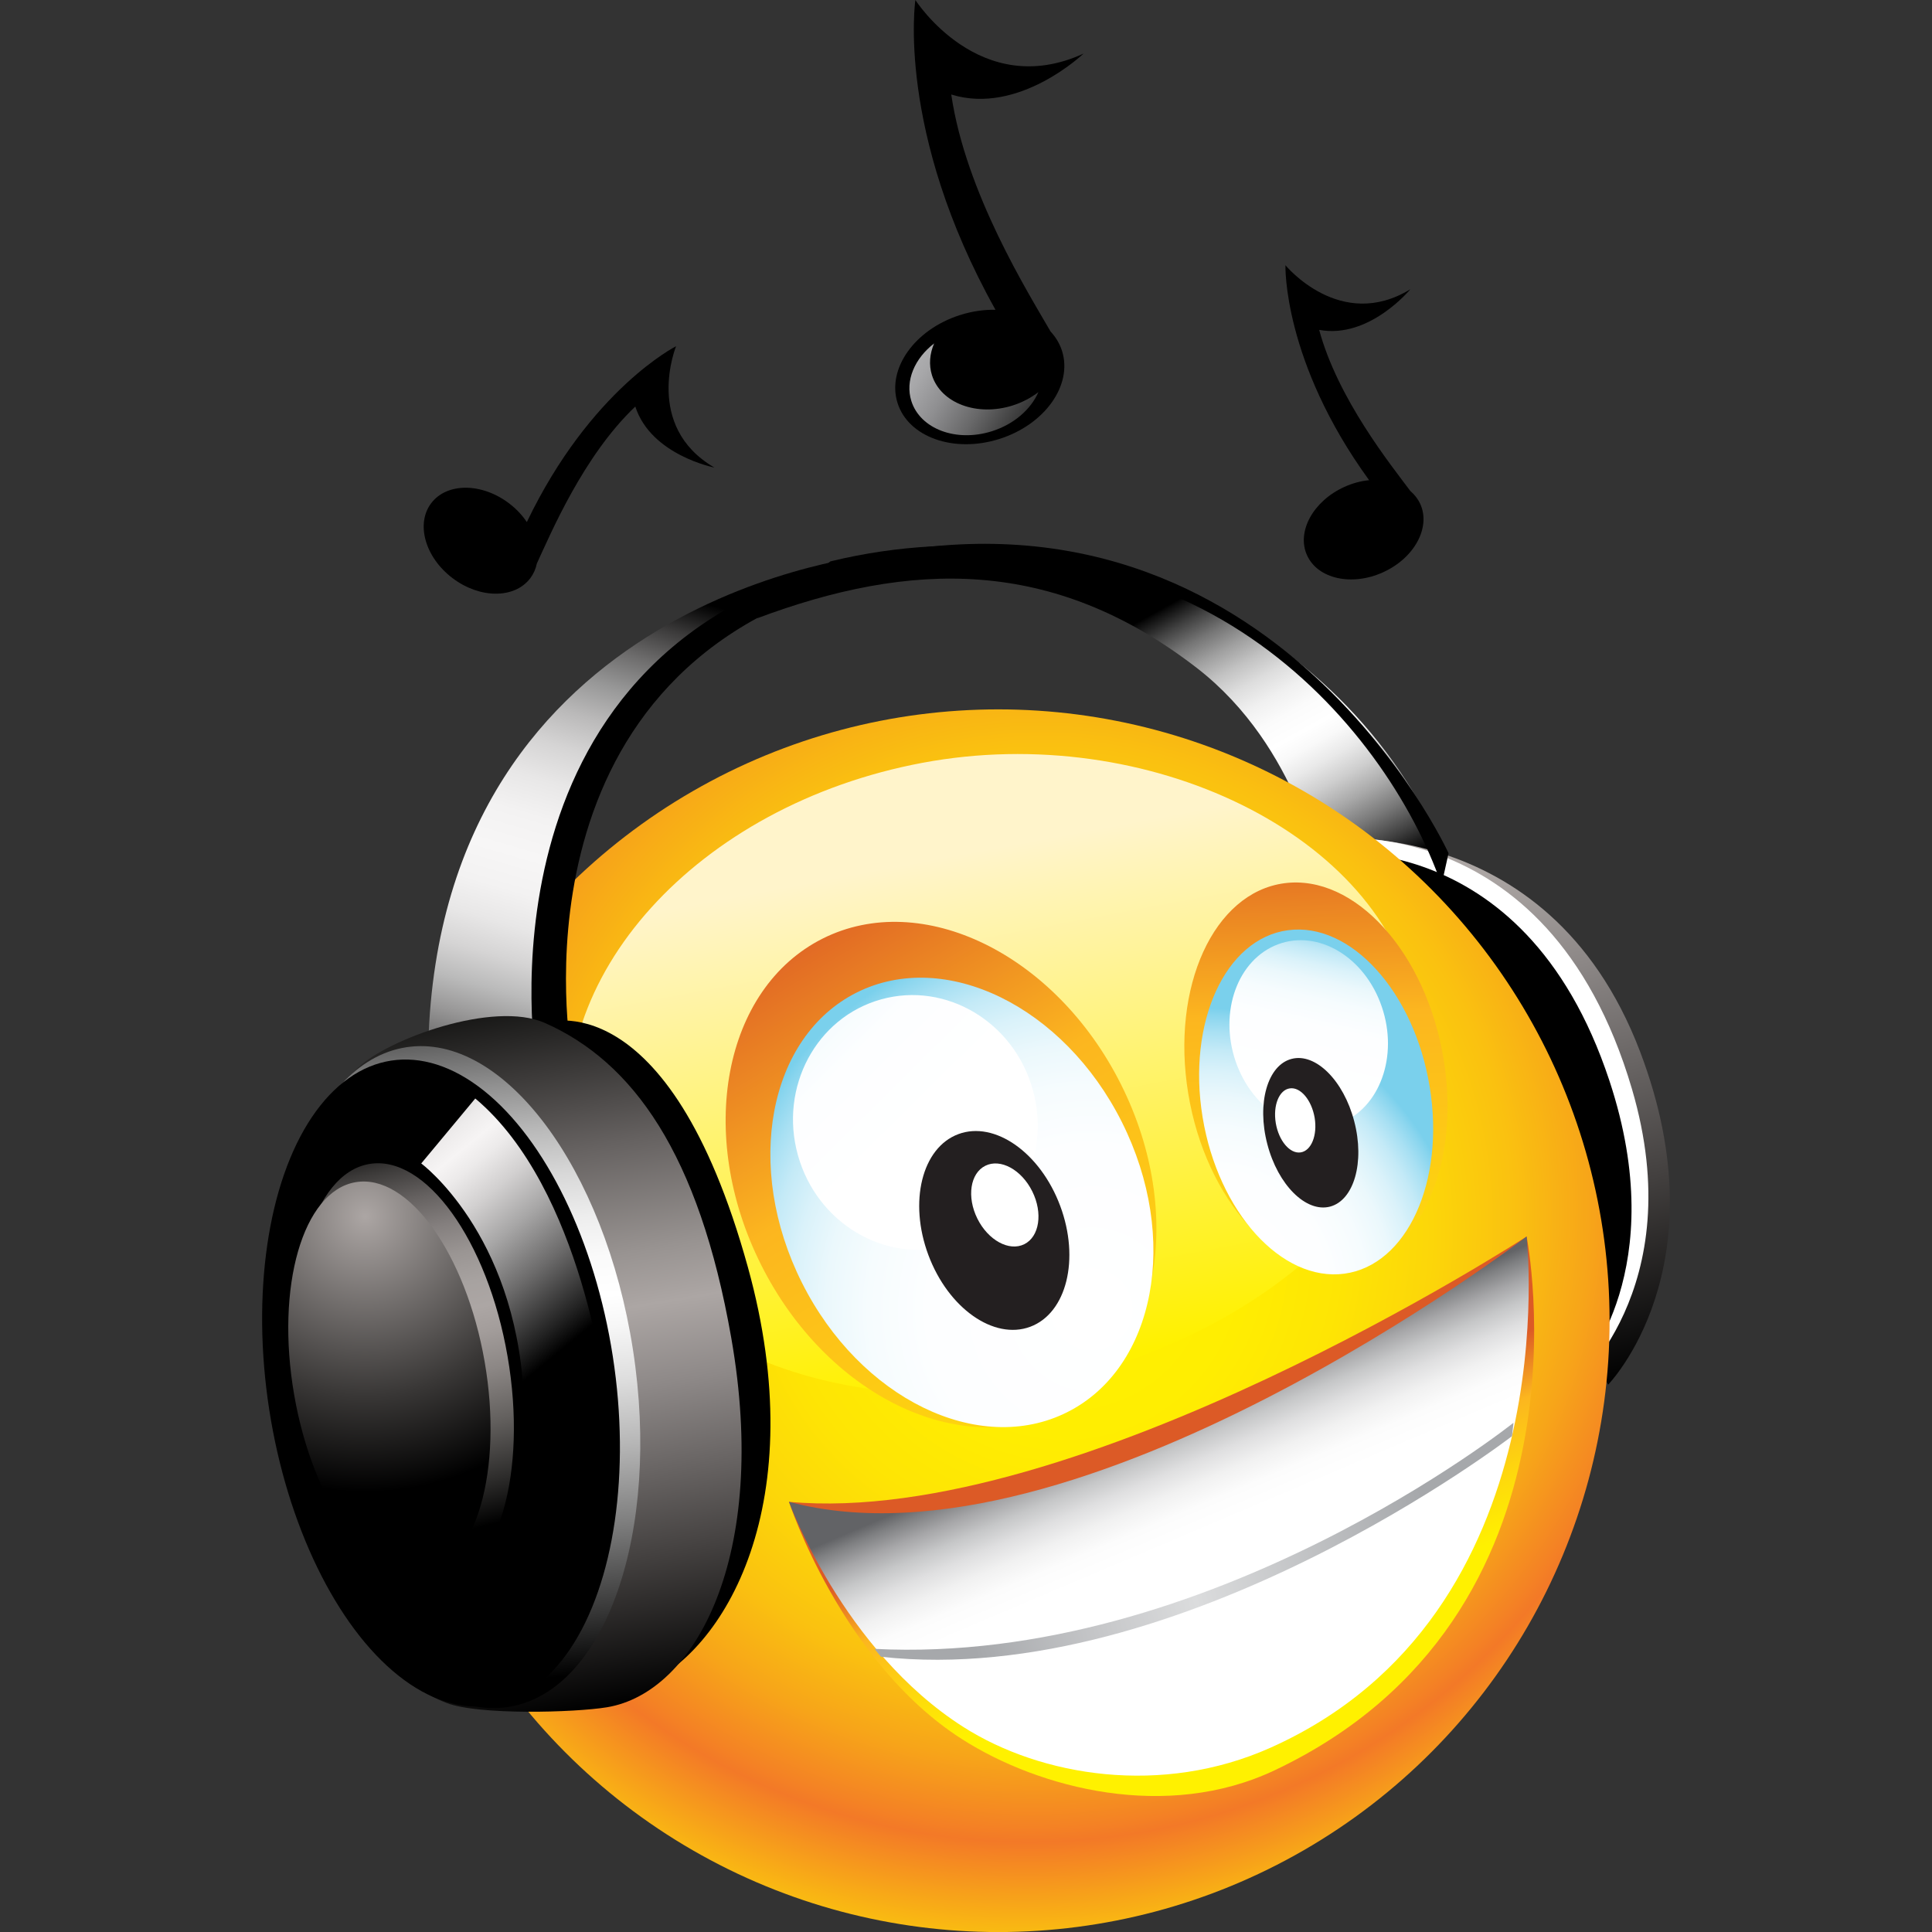 <?xml version="1.0" encoding="utf-8"?>
<!-- Generator: Adobe Illustrator 15.1.0, SVG Export Plug-In . SVG Version: 6.00 Build 0)  -->
<!DOCTYPE svg PUBLIC "-//W3C//DTD SVG 1.1//EN" "http://www.w3.org/Graphics/SVG/1.1/DTD/svg11.dtd">
<svg version="1.1" id="Layer_1" xmlns="http://www.w3.org/2000/svg" xmlns:xlink="http://www.w3.org/1999/xlink" x="0px" y="0px"
	 width="35px" height="35px" viewBox="0 0 35 35" enable-background="new 0 0 35 35" xml:space="preserve">
<rect x="0" y="0" width="35" height="35" fill="#333333" stroke="none"/>
<g>
	
		<linearGradient id="SVGID_1_" gradientUnits="userSpaceOnUse" x1="2771.495" y1="17.37" x2="2774.457" y2="12.015" gradientTransform="matrix(-1 0 0 1 2793.695 0)">
		<stop  offset="0" style="stop-color:#000000"/>
		<stop  offset="0.076" style="stop-color:#3E3E3E"/>
		<stop  offset="0.156" style="stop-color:#787878"/>
		<stop  offset="0.233" style="stop-color:#A8A8A8"/>
		<stop  offset="0.306" style="stop-color:#CECECE"/>
		<stop  offset="0.373" style="stop-color:#E9E9E9"/>
		<stop  offset="0.432" style="stop-color:#F9F9F9"/>
		<stop  offset="0.478" style="stop-color:#FFFFFF"/>
		<stop  offset="0.548" style="stop-color:#FBFBFB"/>
		<stop  offset="0.614" style="stop-color:#F0F0F0"/>
		<stop  offset="0.679" style="stop-color:#DDDDDD"/>
		<stop  offset="0.742" style="stop-color:#C2C2C2"/>
		<stop  offset="0.805" style="stop-color:#9F9F9F"/>
		<stop  offset="0.868" style="stop-color:#757575"/>
		<stop  offset="0.93" style="stop-color:#424242"/>
		<stop  offset="0.991" style="stop-color:#0A0A0A"/>
		<stop  offset="1" style="stop-color:#000000"/>
	</linearGradient>
	<path fill="url(#SVGID_1_)" d="M15.044,10.17c4.894-1.191,9.876,1.437,11.382,5.953l-2.49-0.232c0,0-0.395-2.353-2.255-3.791
		c-2.618-2.023-5.193-1.938-7.973-0.896L15.044,10.17z"/>
	
		<linearGradient id="SVGID_2_" gradientUnits="userSpaceOnUse" x1="2819.646" y1="353.85" x2="2815.813" y2="362.636" gradientTransform="matrix(-0.986 -0.17 -0.17 0.986 2865.414 146.637)">
		<stop  offset="0" style="stop-color:#ACA6A4"/>
		<stop  offset="0.202" style="stop-color:#8E8988"/>
		<stop  offset="0.64" style="stop-color:#43403F"/>
		<stop  offset="1" style="stop-color:#000000"/>
	</linearGradient>
	<path fill="url(#SVGID_2_)" d="M29.133,25.084c0,0,2.07-2.116,0.577-6.037c-1.688-4.43-5.899-3.842-5.899-3.842L29.133,25.084z"/>
	<path fill="#FFFFFF" d="M28.477,25.131c0,0,2.157-1.764,1.088-5.401c-1.543-5.243-5.754-4.524-5.754-4.524L28.477,25.131z"/>
	<path d="M28.66,24.769c0,0,1.629-1.767,0.496-5.191c-1.57-4.751-5.365-4.111-5.365-4.111L28.66,24.769z"/>
	
		<radialGradient id="SVGID_3_" cx="272.509" cy="20.093" r="21.492" fx="274.143" fy="23.384" gradientTransform="matrix(1 0 0 1 -254.596 0)" gradientUnits="userSpaceOnUse">
		<stop  offset="0" style="stop-color:#FFF100"/>
		<stop  offset="0.143" style="stop-color:#FFEE01"/>
		<stop  offset="0.239" style="stop-color:#FEE504"/>
		<stop  offset="0.322" style="stop-color:#FCD609"/>
		<stop  offset="0.397" style="stop-color:#FAC110"/>
		<stop  offset="0.467" style="stop-color:#F7A519"/>
		<stop  offset="0.532" style="stop-color:#F48324"/>
		<stop  offset="0.549" style="stop-color:#F37927"/>
		<stop  offset="0.714" style="stop-color:#FFF100"/>
	</radialGradient>
	<circle fill="url(#SVGID_3_)" cx="18.084" cy="23.926" r="11.075"/>
	
		<linearGradient id="SVGID_4_" gradientUnits="userSpaceOnUse" x1="668.704" y1="-327.557" x2="668.704" y2="-318.113" gradientTransform="matrix(1.158 -0.217 0.184 0.983 -696.899 482.61)">
		<stop  offset="0" style="stop-color:#FFF4CB"/>
		<stop  offset="1" style="stop-color:#FFF100"/>
	</linearGradient>
	<path fill="url(#SVGID_4_)" d="M25.644,18.242c-0.583-3.11-4.851-5.188-8.932-4.423c-4.083,0.765-6.919,3.905-6.337,7.015
		c0.583,3.109,4.364,5.011,8.446,4.246C22.902,24.316,26.226,21.352,25.644,18.242z"/>
	
		<linearGradient id="SVGID_5_" gradientUnits="userSpaceOnUse" x1="2783.882" y1="20.636" x2="2781.021" y2="10.91" gradientTransform="matrix(-1 0 0 1 2793.695 0)">
		<stop  offset="0" style="stop-color:#000000"/>
		<stop  offset="0.003" style="stop-color:#040404"/>
		<stop  offset="0.059" style="stop-color:#3C3C3C"/>
		<stop  offset="0.116" style="stop-color:#6E6E6E"/>
		<stop  offset="0.174" style="stop-color:#989797"/>
		<stop  offset="0.232" style="stop-color:#BABABA"/>
		<stop  offset="0.291" style="stop-color:#D5D4D4"/>
		<stop  offset="0.351" style="stop-color:#E8E7E7"/>
		<stop  offset="0.412" style="stop-color:#F3F2F2"/>
		<stop  offset="0.478" style="stop-color:#F7F6F6"/>
		<stop  offset="0.549" style="stop-color:#F3F2F2"/>
		<stop  offset="0.616" style="stop-color:#E8E7E7"/>
		<stop  offset="0.682" style="stop-color:#D5D4D4"/>
		<stop  offset="0.746" style="stop-color:#BAB9B9"/>
		<stop  offset="0.81" style="stop-color:#979797"/>
		<stop  offset="0.874" style="stop-color:#6D6C6C"/>
		<stop  offset="0.937" style="stop-color:#3B3A3A"/>
		<stop  offset="0.998" style="stop-color:#020202"/>
		<stop  offset="1" style="stop-color:#000000"/>
	</linearGradient>
	<path fill="url(#SVGID_5_)" d="M9.87,18.531c0,0-0.637-6.569,6.001-8.484c0,0-7.872,0.723-8.112,8.859L9.87,18.531z"/>
	<path d="M10.349,19.081c0,0-1.226-6.839,5.083-8.566c6.04-1.653,9.666,2.59,10.683,5.514l0.127-0.572c0,0-3.273-7.181-10.896-5.287
		c-6.861,1.705-5.633,9.101-5.633,9.101L10.349,19.081z"/>
	<g>
		<path d="M19.629,0.971C17.752,1.833,16.583,0,16.583,0s-0.356,2.38,1.451,5.612c-0.207-0.004-0.423,0.026-0.64,0.095
			c-0.822,0.26-1.331,0.974-1.134,1.594c0.196,0.62,1.022,0.912,1.845,0.651c0.822-0.26,1.33-0.974,1.135-1.594
			c-0.043-0.134-0.115-0.252-0.209-0.354c-0.402-0.698-1.537-2.509-1.798-4.292C18.457,2.093,19.629,0.971,19.629,0.971z"/>
	</g>
	<g>
		<path d="M12.942,8.47c-1.287-0.748-0.694-2.198-0.694-2.198s-1.55,0.779-2.704,3.186C9.462,9.334,9.354,9.219,9.224,9.12
			C8.729,8.743,8.097,8.741,7.813,9.114C7.529,9.487,7.7,10.095,8.195,10.471c0.495,0.377,1.126,0.379,1.41,0.006
			c0.061-0.081,0.101-0.172,0.121-0.27c0.245-0.526,0.84-1.948,1.783-2.842C11.794,8.246,12.942,8.47,12.942,8.47z"/>
	</g>
	<g>
		<path d="M25.55,5.24c-1.269,0.777-2.263-0.435-2.263-0.435s-0.053,1.734,1.516,3.894c-0.146,0.014-0.3,0.054-0.449,0.122
			c-0.566,0.257-0.869,0.811-0.676,1.238c0.193,0.427,0.81,0.566,1.376,0.309c0.567-0.256,0.869-0.811,0.676-1.237
			c-0.042-0.092-0.104-0.171-0.18-0.236c-0.347-0.465-1.313-1.665-1.652-2.919C24.807,6.145,25.55,5.24,25.55,5.24z"/>
	</g>
	
		<linearGradient id="SVGID_6_" gradientUnits="userSpaceOnUse" x1="4204.668" y1="-910.839" x2="4203.743" y2="-915.547" gradientTransform="matrix(-1.01 0.551 0.415 0.761 4647.042 -1593.951)">
		<stop  offset="0" style="stop-color:#FFF100"/>
		<stop  offset="0.218" style="stop-color:#FEDC0B"/>
		<stop  offset="0.538" style="stop-color:#FCB61F"/>
		<stop  offset="0.808" style="stop-color:#DC5A26"/>
		<stop  offset="1" style="stop-color:#DC5A26"/>
	</linearGradient>
	<path fill="url(#SVGID_6_)" d="M27.656,22.4c0,0-8.132,5.285-13.363,4.807c0,0,0.948,2.902,3.134,4.299
		c1.415,0.904,3.716,1.486,5.661,0.566C29.026,29.264,27.656,22.4,27.656,22.4z"/>
	
		<linearGradient id="SVGID_7_" gradientUnits="userSpaceOnUse" x1="2769.756" y1="31.801" x2="2772.517" y2="25.292" gradientTransform="matrix(-1 0 0 1 2793.695 0)">
		<stop  offset="0" style="stop-color:#FFFFFF"/>
		<stop  offset="0.604" style="stop-color:#FFFFFF"/>
		<stop  offset="0.647" style="stop-color:#FFFFFF"/>
		<stop  offset="0.712" style="stop-color:#FCFCFC"/>
		<stop  offset="0.768" style="stop-color:#F1F1F1"/>
		<stop  offset="0.821" style="stop-color:#DFDFE0"/>
		<stop  offset="0.872" style="stop-color:#C6C7C8"/>
		<stop  offset="0.922" style="stop-color:#A6A6A8"/>
		<stop  offset="0.97" style="stop-color:#7F8082"/>
		<stop  offset="1" style="stop-color:#626366"/>
	</linearGradient>
	<path fill="url(#SVGID_7_)" d="M27.656,22.4c0,0-8.113,6.212-13.363,4.807c0,0,0.969,2.68,3.155,4.076
		c1.416,0.904,3.605,1.256,5.567,0.379C28.43,29.242,27.656,22.4,27.656,22.4z"/>
	
		<linearGradient id="SVGID_8_" gradientUnits="userSpaceOnUse" x1="4200.771" y1="-912.81" x2="4208.18" y2="-914.028" gradientTransform="matrix(-1.01 0.551 0.415 0.761 4647.042 -1593.951)">
		<stop  offset="0" style="stop-color:#A6A8AB"/>
		<stop  offset="0.522" style="stop-color:#DBDCDD"/>
		<stop  offset="0.734" style="stop-color:#C6C7C9"/>
		<stop  offset="1" style="stop-color:#A6A8AB"/>
	</linearGradient>
	<path fill="url(#SVGID_8_)" d="M27.392,26.017c0,0-5.974,4.599-11.432,3.997l-0.118-0.143c6.057,0.309,11.576-4.096,11.576-4.096
		L27.392,26.017z"/>
	<g>
		
			<linearGradient id="SVGID_9_" gradientUnits="userSpaceOnUse" x1="2740.49" y1="-692.644" x2="2738.413" y2="-703.84" gradientTransform="matrix(-0.834 0.211 0.246 0.969 2481.199 118.972)">
			<stop  offset="0" style="stop-color:#FFF100"/>
			<stop  offset="0.275" style="stop-color:#FEDC0B"/>
			<stop  offset="0.681" style="stop-color:#FCB61F"/>
			<stop  offset="1" style="stop-color:#DC5A26"/>
		</linearGradient>
		<path fill="url(#SVGID_9_)" d="M21.526,19.809c0.317,1.932,1.61,3.359,2.888,3.188c1.278-0.17,2.057-1.875,1.739-3.807
			c-0.317-1.933-1.61-3.36-2.888-3.189C21.988,16.172,21.209,17.877,21.526,19.809z"/>
		
			<radialGradient id="SVGID_10_" cx="3283.99" cy="-436.859" r="5.91" gradientTransform="matrix(-0.855 0.115 0.162 0.986 2900.768 76.521)" gradientUnits="userSpaceOnUse">
			<stop  offset="0" style="stop-color:#FFFFFF"/>
			<stop  offset="0.373" style="stop-color:#FDFEFF"/>
			<stop  offset="0.508" style="stop-color:#F6FCFE"/>
			<stop  offset="0.604" style="stop-color:#EBF8FC"/>
			<stop  offset="0.681" style="stop-color:#DAF2FA"/>
			<stop  offset="0.748" style="stop-color:#C4EAF7"/>
			<stop  offset="0.806" style="stop-color:#A8E0F3"/>
			<stop  offset="0.858" style="stop-color:#89D5EE"/>
			<stop  offset="0.879" style="stop-color:#7AD0EC"/>
		</radialGradient>
		<path fill="url(#SVGID_10_)" d="M21.786,20.238c0.282,1.719,1.433,2.988,2.568,2.836s1.829-1.669,1.546-3.387
			c-0.281-1.718-1.432-2.988-2.568-2.835C22.196,17.004,21.504,18.521,21.786,20.238z"/>
		
			<linearGradient id="SVGID_11_" gradientUnits="userSpaceOnUse" x1="-1428.686" y1="-898.68" x2="-1426.458" y2="-902.663" gradientTransform="matrix(0.807 -0.303 0.324 0.945 1467.93 436.279)">
			<stop  offset="0" style="stop-color:#FFFFFF"/>
			<stop  offset="0.296" style="stop-color:#FDFEFF"/>
			<stop  offset="0.403" style="stop-color:#F6FCFE"/>
			<stop  offset="0.479" style="stop-color:#EBF8FC"/>
			<stop  offset="0.541" style="stop-color:#DAF2FA"/>
			<stop  offset="0.594" style="stop-color:#C4EAF7"/>
			<stop  offset="0.64" style="stop-color:#A8E0F3"/>
			<stop  offset="0.681" style="stop-color:#89D5EE"/>
			<stop  offset="0.698" style="stop-color:#7AD0EC"/>
		</linearGradient>
		<path fill="url(#SVGID_11_)" d="M25.031,18.234c-0.307-0.897-1.148-1.401-1.879-1.127s-1.074,1.223-0.768,2.12
			c0.309,0.896,1.149,1.401,1.881,1.127C24.996,20.08,25.34,19.131,25.031,18.234z"/>
		<path fill="#231F20" d="M24.533,20.313c-0.191-0.738-0.701-1.245-1.135-1.13c-0.436,0.113-0.633,0.805-0.439,1.545
			c0.192,0.738,0.701,1.244,1.136,1.131C24.529,21.744,24.727,21.053,24.533,20.313z"/>
		<path fill="#FFFFFF" d="M23.112,20.346c0.054,0.32,0.255,0.559,0.449,0.531s0.308-0.309,0.255-0.629
			c-0.055-0.32-0.256-0.559-0.449-0.531C23.173,19.743,23.059,20.024,23.112,20.346z"/>
	</g>
	<g>
		
			<linearGradient id="SVGID_12_" gradientUnits="userSpaceOnUse" x1="-824.988" y1="-881.309" x2="-827.786" y2="-896.394" gradientTransform="matrix(0.934 -0.358 0.358 0.934 1107.951 557.471)">
			<stop  offset="0" style="stop-color:#FFF100"/>
			<stop  offset="0.275" style="stop-color:#FEDC0B"/>
			<stop  offset="0.681" style="stop-color:#FCB61F"/>
			<stop  offset="1" style="stop-color:#DC5A26"/>
		</linearGradient>
		<path fill="url(#SVGID_12_)" d="M20.307,19.643c1.184,2.361,0.685,5.006-1.115,5.91c-1.801,0.902-4.22-0.279-5.404-2.64
			s-0.685-5.006,1.116-5.91C16.703,16.101,19.123,17.282,20.307,19.643z"/>
		
			<radialGradient id="SVGID_13_" cx="-245.365" cy="-978.607" r="7.961" gradientTransform="matrix(0.894 -0.448 0.448 0.894 677.549 788.676)" gradientUnits="userSpaceOnUse">
			<stop  offset="0" style="stop-color:#FFFFFF"/>
			<stop  offset="0.373" style="stop-color:#FDFEFF"/>
			<stop  offset="0.508" style="stop-color:#F6FCFE"/>
			<stop  offset="0.604" style="stop-color:#EBF8FC"/>
			<stop  offset="0.681" style="stop-color:#DAF2FA"/>
			<stop  offset="0.748" style="stop-color:#C4EAF7"/>
			<stop  offset="0.806" style="stop-color:#A8E0F3"/>
			<stop  offset="0.858" style="stop-color:#89D5EE"/>
			<stop  offset="0.879" style="stop-color:#7AD0EC"/>
		</radialGradient>
		<path fill="url(#SVGID_13_)" d="M20.324,20.328c1.053,2.101,0.609,4.453-0.992,5.256c-1.6,0.803-3.752-0.248-4.805-2.348
			c-1.053-2.099-0.609-4.451,0.992-5.255C17.12,17.179,19.271,18.229,20.324,20.328z"/>
		
			<linearGradient id="SVGID_14_" gradientUnits="userSpaceOnUse" x1="2139.158" y1="-749.433" x2="2142.158" y2="-754.798" gradientTransform="matrix(-0.964 0.267 0.267 0.964 2279.117 171.595)">
			<stop  offset="0" style="stop-color:#FFFFFF"/>
			<stop  offset="0.296" style="stop-color:#FDFEFF"/>
			<stop  offset="0.403" style="stop-color:#F6FCFE"/>
			<stop  offset="0.479" style="stop-color:#EBF8FC"/>
			<stop  offset="0.541" style="stop-color:#DAF2FA"/>
			<stop  offset="0.594" style="stop-color:#C4EAF7"/>
			<stop  offset="0.64" style="stop-color:#A8E0F3"/>
			<stop  offset="0.681" style="stop-color:#89D5EE"/>
			<stop  offset="0.698" style="stop-color:#7AD0EC"/>
		</linearGradient>
		<path fill="url(#SVGID_14_)" d="M14.454,20.924c-0.341-1.23,0.334-2.494,1.51-2.82c1.175-0.326,2.405,0.408,2.747,1.641
			s-0.335,2.494-1.51,2.82C16.026,22.891,14.796,22.156,14.454,20.924z"/>
		
			<ellipse transform="matrix(-0.937 0.35 -0.35 -0.937 42.697 36.885)" fill="#231F20" cx="18.013" cy="22.304" rx="1.274" ry="1.862"/>
		
			<ellipse transform="matrix(0.896 -0.445 0.445 0.896 -7.809 10.374)" fill="#FFFFFF" cx="18.194" cy="21.821" rx="0.555" ry="0.793"/>
	</g>
	<g>
		<path d="M9.87,18.531c0,0,2.234-0.8,3.68,4.43c1.169,4.229-0.39,7-1.981,7.617c0,0,2.413-2.693,1.102-7.385
			C11.558,19.209,9.87,18.531,9.87,18.531z"/>
		
			<linearGradient id="SVGID_15_" gradientUnits="userSpaceOnUse" x1="2822.25" y1="193.076" x2="2818.78" y2="206.166" gradientTransform="matrix(-0.996 -0.094 -0.094 0.996 2836.222 90.818)">
			<stop  offset="0" style="stop-color:#000000"/>
			<stop  offset="0.045" style="stop-color:#121211"/>
			<stop  offset="0.256" style="stop-color:#656160"/>
			<stop  offset="0.405" style="stop-color:#989391"/>
			<stop  offset="0.478" style="stop-color:#ACA6A4"/>
			<stop  offset="0.584" style="stop-color:#8E8988"/>
			<stop  offset="0.812" style="stop-color:#43403F"/>
			<stop  offset="1" style="stop-color:#000000"/>
		</linearGradient>
		<path fill="url(#SVGID_15_)" d="M5.611,25.455c0.393,2.533,0.838,4.766,2.479,5.396c0.578,0.223,2.322,0.174,2.904,0.078
			c1.603-0.264,2.946-2.74,2.254-6.689c-0.586-3.348-1.788-5.006-3.378-5.709c-0.931-0.411-2.845,0.295-3.382,0.809
			C4.85,20.905,5.081,22.033,5.611,25.455z"/>
		
			<linearGradient id="SVGID_16_" gradientUnits="userSpaceOnUse" x1="2822.923" y1="192.908" x2="2820.55" y2="205.733" gradientTransform="matrix(-0.996 -0.094 -0.094 0.996 2836.222 90.818)">
			<stop  offset="0" style="stop-color:#000000"/>
			<stop  offset="0.04" style="stop-color:#262626"/>
			<stop  offset="0.107" style="stop-color:#5F5F5F"/>
			<stop  offset="0.174" style="stop-color:#909090"/>
			<stop  offset="0.239" style="stop-color:#B8B8B8"/>
			<stop  offset="0.303" style="stop-color:#D7D7D7"/>
			<stop  offset="0.365" style="stop-color:#EDEDED"/>
			<stop  offset="0.424" style="stop-color:#FAFAFA"/>
			<stop  offset="0.478" style="stop-color:#FFFFFF"/>
			<stop  offset="0.522" style="stop-color:#F6F6F6"/>
			<stop  offset="0.595" style="stop-color:#DEDEDE"/>
			<stop  offset="0.686" style="stop-color:#B6B6B6"/>
			<stop  offset="0.793" style="stop-color:#7F7F7F"/>
			<stop  offset="0.911" style="stop-color:#393939"/>
			<stop  offset="1" style="stop-color:#000000"/>
		</linearGradient>
		<path fill="url(#SVGID_16_)" d="M5.101,25.441c0.511,3.301,2.351,5.756,4.108,5.482c1.758-0.271,2.769-3.168,2.258-6.469
			c-0.511-3.3-2.351-5.754-4.108-5.482C5.601,19.245,4.59,22.141,5.101,25.441z"/>
		<ellipse transform="matrix(-0.988 0.153 -0.153 -0.988 19.717 48.58)" cx="7.991" cy="25.048" rx="3.15" ry="5.912"/>
		
			<linearGradient id="SVGID_17_" gradientUnits="userSpaceOnUse" x1="2823.825" y1="196.256" x2="2821.406" y2="203.279" gradientTransform="matrix(-0.996 -0.094 -0.094 0.996 2836.222 90.818)">
			<stop  offset="0" style="stop-color:#000000"/>
			<stop  offset="0.02" style="stop-color:#0D0C0C"/>
			<stop  offset="0.101" style="stop-color:#3D3B3A"/>
			<stop  offset="0.182" style="stop-color:#656160"/>
			<stop  offset="0.262" style="stop-color:#847F7E"/>
			<stop  offset="0.338" style="stop-color:#9A9593"/>
			<stop  offset="0.412" style="stop-color:#A7A2A0"/>
			<stop  offset="0.478" style="stop-color:#ACA6A4"/>
			<stop  offset="0.537" style="stop-color:#A39D9B"/>
			<stop  offset="0.634" style="stop-color:#8B8684"/>
			<stop  offset="0.756" style="stop-color:#63605E"/>
			<stop  offset="0.897" style="stop-color:#2C2B2A"/>
			<stop  offset="1" style="stop-color:#000000"/>
		</linearGradient>
		<path fill="url(#SVGID_17_)" d="M5.497,25.213c-0.364-2.102,0.169-3.949,1.19-4.126s2.145,1.384,2.508,3.485
			c0.364,2.103-0.168,3.949-1.19,4.126C6.985,28.875,5.861,27.314,5.497,25.213z"/>
		
			<radialGradient id="SVGID_18_" cx="2822.346" cy="197.3" r="4.989" gradientTransform="matrix(-0.996 -0.094 -0.094 0.996 2836.222 90.818)" gradientUnits="userSpaceOnUse">
			<stop  offset="0" style="stop-color:#ACA6A4"/>
			<stop  offset="0.651" style="stop-color:#393736"/>
			<stop  offset="1" style="stop-color:#000000"/>
		</radialGradient>
		<path fill="url(#SVGID_18_)" d="M5.329,25.268c-0.34-1.961,0.158-3.686,1.11-3.851c0.954-0.165,2.001,1.292,2.341,3.253
			c0.34,1.962-0.158,3.686-1.111,3.851S5.668,27.229,5.329,25.268z"/>
		
			<linearGradient id="SVGID_19_" gradientUnits="userSpaceOnUse" x1="2818.847" y1="199.64" x2="2824.657" y2="193.786" gradientTransform="matrix(-0.996 -0.094 -0.094 0.996 2836.222 90.818)">
			<stop  offset="0" style="stop-color:#000000"/>
			<stop  offset="0.051" style="stop-color:#222222"/>
			<stop  offset="0.17" style="stop-color:#6C6B6B"/>
			<stop  offset="0.276" style="stop-color:#A7A6A6"/>
			<stop  offset="0.366" style="stop-color:#D2D0D0"/>
			<stop  offset="0.436" style="stop-color:#ECEAEA"/>
			<stop  offset="0.478" style="stop-color:#F6F4F4"/>
			<stop  offset="0.523" style="stop-color:#EDEBEB"/>
			<stop  offset="0.598" style="stop-color:#D5D3D3"/>
			<stop  offset="0.692" style="stop-color:#ADABAB"/>
			<stop  offset="0.801" style="stop-color:#767575"/>
			<stop  offset="0.923" style="stop-color:#303030"/>
			<stop  offset="1" style="stop-color:#000000"/>
		</linearGradient>
		<path fill="url(#SVGID_19_)" d="M8.61,19.9l-0.979,1.177c0,0,1.695,1.253,1.855,4.175l1.487,0.031
			C10.973,25.283,10.563,21.538,8.61,19.9z"/>
	</g>
	<g>
		
			<linearGradient id="SVGID_20_" gradientUnits="userSpaceOnUse" x1="156.685" y1="-200.201" x2="158.596" y2="-197.892" gradientTransform="matrix(0.953 -0.302 0.302 0.953 -72.443 244.723)">
			<stop  offset="0" style="stop-color:#B0B0B2"/>
			<stop  offset="0.111" style="stop-color:#A7A7A9"/>
			<stop  offset="0.291" style="stop-color:#8F8F91"/>
			<stop  offset="0.519" style="stop-color:#686869"/>
			<stop  offset="0.782" style="stop-color:#323232"/>
			<stop  offset="1" style="stop-color:#000000"/>
		</linearGradient>
		<path fill="url(#SVGID_20_)" d="M18.345,7.346c-0.646,0.204-1.3-0.041-1.461-0.547c-0.06-0.19-0.042-0.391,0.039-0.578
			c-0.353,0.272-0.529,0.676-0.413,1.044c0.16,0.507,0.814,0.752,1.46,0.547c0.403-0.127,0.708-0.4,0.842-0.709
			C18.68,7.205,18.521,7.29,18.345,7.346z"/>
	</g>
</g>
</svg>
